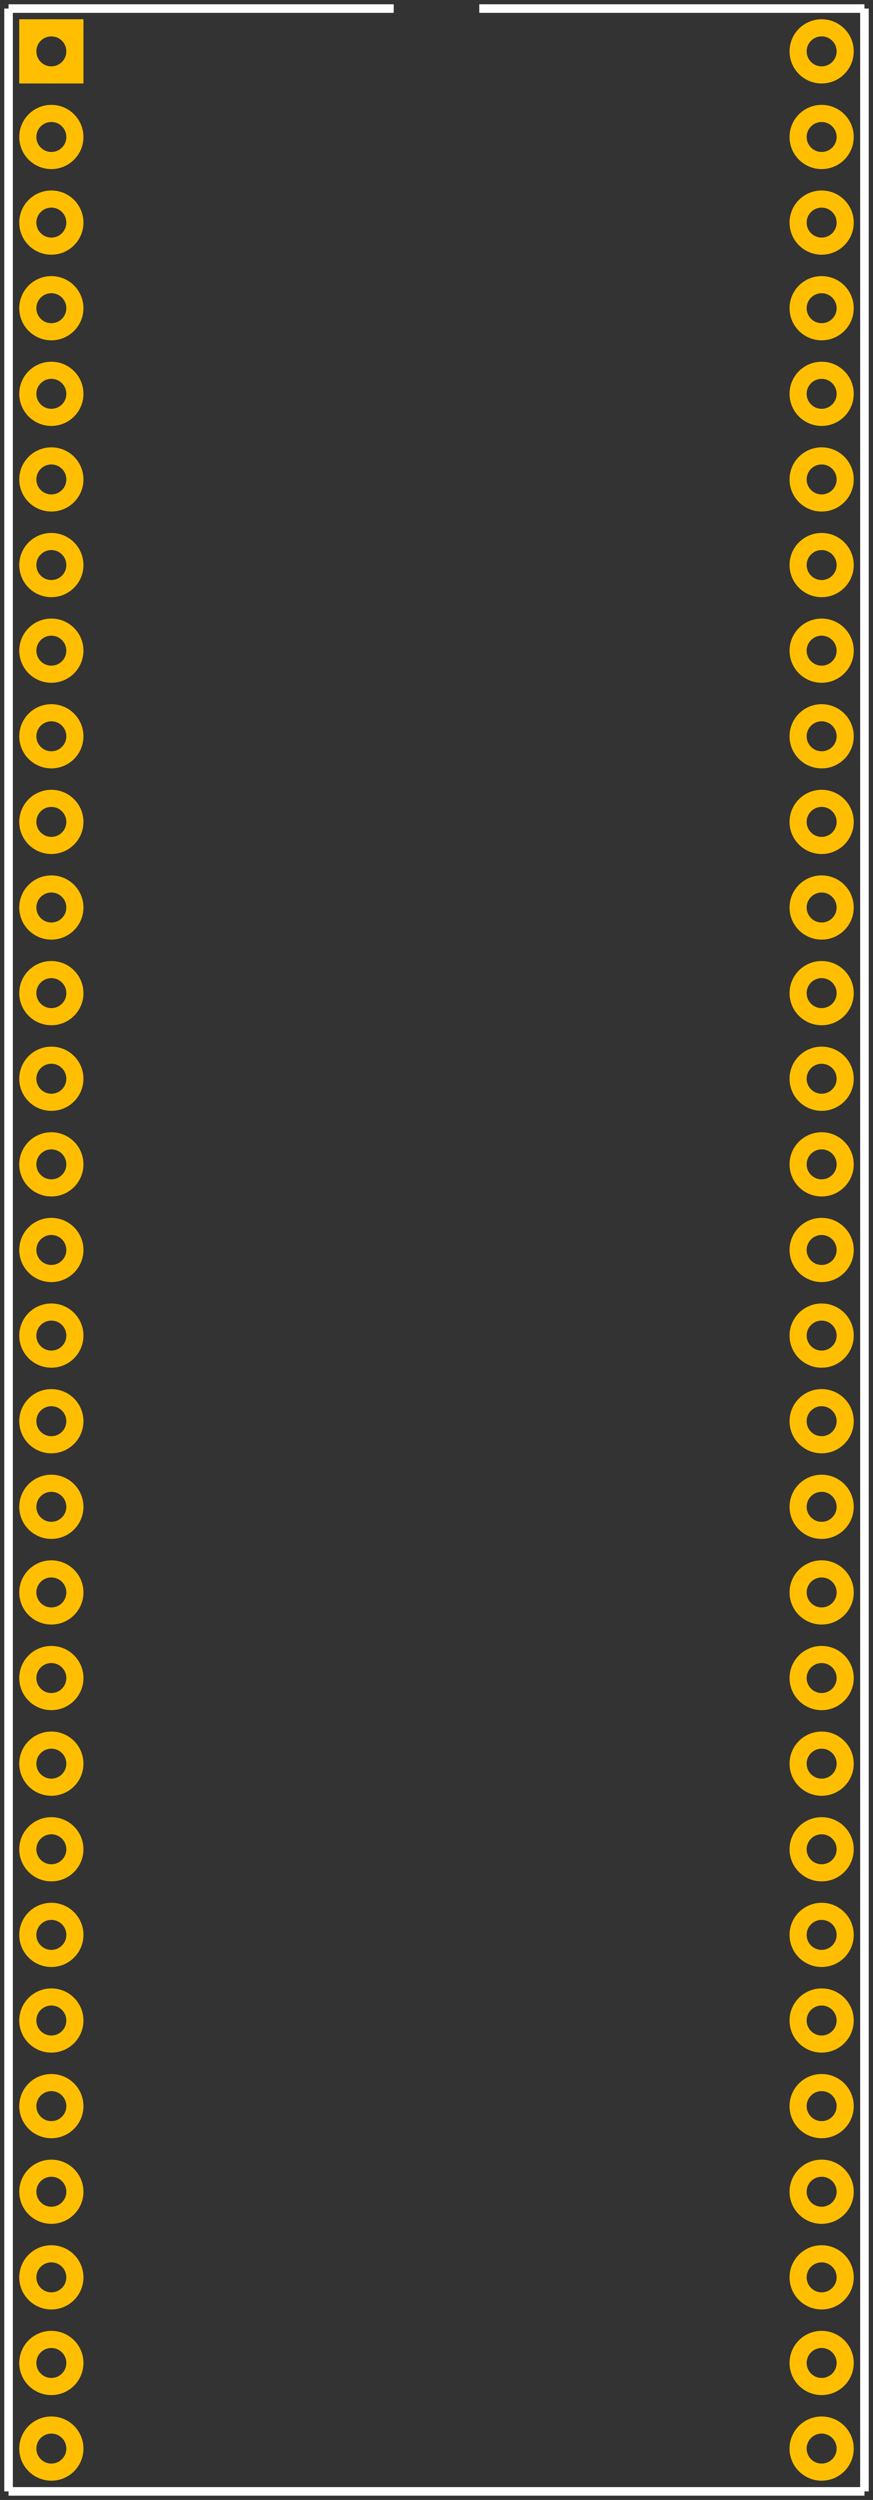 <?xml version="1.0" encoding="UTF-8"?><svg baseProfile="tiny" height="2.92in" version="1.2" viewBox="0 0 1020.0 2920" width="1.02in" xmlns="http://www.w3.org/2000/svg">
 <rect x="0" y="0" width="1020.0" height="2920" fill="#333333" stroke="none"/>
 <desc>Fritzing footprint SVG</desc>
 <g id="silkscreen">
  <line stroke="white" stroke-width="10" x1="10" x2="10" y1="10" y2="2910"/>
  <line stroke="white" stroke-width="10" x1="10" x2="1010.0" y1="2910" y2="2910"/>
  <line stroke="white" stroke-width="10" x1="1010.0" x2="1010.0" y1="2910" y2="10"/>
  <line stroke="white" stroke-width="10" x1="10" x2="460.0" y1="10" y2="10"/>
  <line stroke="white" stroke-width="10" x1="560.0" x2="1010.0" y1="10" y2="10"/>
 </g>
 <g id="copper1"><g id="copper0">
  <rect fill="none" height="55" stroke="rgb(255, 191, 0)" stroke-width="20" width="55" x="32.5" y="32.5"/>
   <circle cx="60" cy="60" fill="none" id="connector0pin" r="27.5" stroke="rgb(255, 191, 0)" stroke-width="20"/>
   <circle cx="960.0" cy="60" fill="none" id="connector57pin" r="27.5" stroke="rgb(255, 191, 0)" stroke-width="20"/>
   <circle cx="60" cy="160" fill="none" id="connector1pin" r="27.5" stroke="rgb(255, 191, 0)" stroke-width="20"/>
   <circle cx="960.0" cy="160" fill="none" id="connector56pin" r="27.5" stroke="rgb(255, 191, 0)" stroke-width="20"/>
   <circle cx="60" cy="260" fill="none" id="connector2pin" r="27.5" stroke="rgb(255, 191, 0)" stroke-width="20"/>
   <circle cx="960.0" cy="260" fill="none" id="connector55pin" r="27.5" stroke="rgb(255, 191, 0)" stroke-width="20"/>
   <circle cx="60" cy="360" fill="none" id="connector3pin" r="27.5" stroke="rgb(255, 191, 0)" stroke-width="20"/>
   <circle cx="960.0" cy="360" fill="none" id="connector54pin" r="27.5" stroke="rgb(255, 191, 0)" stroke-width="20"/>
   <circle cx="60" cy="460" fill="none" id="connector4pin" r="27.5" stroke="rgb(255, 191, 0)" stroke-width="20"/>
   <circle cx="960.0" cy="460" fill="none" id="connector53pin" r="27.5" stroke="rgb(255, 191, 0)" stroke-width="20"/>
   <circle cx="60" cy="560" fill="none" id="connector5pin" r="27.5" stroke="rgb(255, 191, 0)" stroke-width="20"/>
   <circle cx="960.0" cy="560" fill="none" id="connector52pin" r="27.5" stroke="rgb(255, 191, 0)" stroke-width="20"/>
   <circle cx="60" cy="660" fill="none" id="connector6pin" r="27.5" stroke="rgb(255, 191, 0)" stroke-width="20"/>
   <circle cx="960.0" cy="660" fill="none" id="connector51pin" r="27.5" stroke="rgb(255, 191, 0)" stroke-width="20"/>
   <circle cx="60" cy="760" fill="none" id="connector7pin" r="27.5" stroke="rgb(255, 191, 0)" stroke-width="20"/>
   <circle cx="960.0" cy="760" fill="none" id="connector50pin" r="27.5" stroke="rgb(255, 191, 0)" stroke-width="20"/>
   <circle cx="60" cy="860" fill="none" id="connector8pin" r="27.5" stroke="rgb(255, 191, 0)" stroke-width="20"/>
   <circle cx="960.0" cy="860" fill="none" id="connector49pin" r="27.5" stroke="rgb(255, 191, 0)" stroke-width="20"/>
   <circle cx="60" cy="960" fill="none" id="connector9pin" r="27.5" stroke="rgb(255, 191, 0)" stroke-width="20"/>
   <circle cx="960.0" cy="960" fill="none" id="connector48pin" r="27.5" stroke="rgb(255, 191, 0)" stroke-width="20"/>
   <circle cx="60" cy="1060" fill="none" id="connector10pin" r="27.5" stroke="rgb(255, 191, 0)" stroke-width="20"/>
   <circle cx="960.0" cy="1060" fill="none" id="connector47pin" r="27.5" stroke="rgb(255, 191, 0)" stroke-width="20"/>
   <circle cx="60" cy="1160" fill="none" id="connector11pin" r="27.5" stroke="rgb(255, 191, 0)" stroke-width="20"/>
   <circle cx="960.0" cy="1160" fill="none" id="connector46pin" r="27.5" stroke="rgb(255, 191, 0)" stroke-width="20"/>
   <circle cx="60" cy="1260" fill="none" id="connector12pin" r="27.5" stroke="rgb(255, 191, 0)" stroke-width="20"/>
   <circle cx="960.0" cy="1260" fill="none" id="connector45pin" r="27.5" stroke="rgb(255, 191, 0)" stroke-width="20"/>
   <circle cx="60" cy="1360" fill="none" id="connector13pin" r="27.5" stroke="rgb(255, 191, 0)" stroke-width="20"/>
   <circle cx="960.0" cy="1360" fill="none" id="connector44pin" r="27.5" stroke="rgb(255, 191, 0)" stroke-width="20"/>
   <circle cx="60" cy="1460" fill="none" id="connector14pin" r="27.5" stroke="rgb(255, 191, 0)" stroke-width="20"/>
   <circle cx="960.0" cy="1460" fill="none" id="connector43pin" r="27.5" stroke="rgb(255, 191, 0)" stroke-width="20"/>
   <circle cx="60" cy="1560" fill="none" id="connector15pin" r="27.5" stroke="rgb(255, 191, 0)" stroke-width="20"/>
   <circle cx="960.0" cy="1560" fill="none" id="connector42pin" r="27.5" stroke="rgb(255, 191, 0)" stroke-width="20"/>
   <circle cx="60" cy="1660" fill="none" id="connector16pin" r="27.5" stroke="rgb(255, 191, 0)" stroke-width="20"/>
   <circle cx="960.0" cy="1660" fill="none" id="connector41pin" r="27.5" stroke="rgb(255, 191, 0)" stroke-width="20"/>
   <circle cx="60" cy="1760" fill="none" id="connector17pin" r="27.5" stroke="rgb(255, 191, 0)" stroke-width="20"/>
   <circle cx="960.0" cy="1760" fill="none" id="connector40pin" r="27.5" stroke="rgb(255, 191, 0)" stroke-width="20"/>
   <circle cx="60" cy="1860" fill="none" id="connector18pin" r="27.5" stroke="rgb(255, 191, 0)" stroke-width="20"/>
   <circle cx="960.0" cy="1860" fill="none" id="connector39pin" r="27.5" stroke="rgb(255, 191, 0)" stroke-width="20"/>
   <circle cx="60" cy="1960" fill="none" id="connector19pin" r="27.5" stroke="rgb(255, 191, 0)" stroke-width="20"/>
   <circle cx="960.0" cy="1960" fill="none" id="connector38pin" r="27.5" stroke="rgb(255, 191, 0)" stroke-width="20"/>
   <circle cx="60" cy="2060" fill="none" id="connector20pin" r="27.5" stroke="rgb(255, 191, 0)" stroke-width="20"/>
   <circle cx="960.0" cy="2060" fill="none" id="connector37pin" r="27.5" stroke="rgb(255, 191, 0)" stroke-width="20"/>
   <circle cx="60" cy="2160" fill="none" id="connector21pin" r="27.5" stroke="rgb(255, 191, 0)" stroke-width="20"/>
   <circle cx="960.0" cy="2160" fill="none" id="connector36pin" r="27.5" stroke="rgb(255, 191, 0)" stroke-width="20"/>
   <circle cx="60" cy="2260" fill="none" id="connector22pin" r="27.5" stroke="rgb(255, 191, 0)" stroke-width="20"/>
   <circle cx="960.0" cy="2260" fill="none" id="connector35pin" r="27.5" stroke="rgb(255, 191, 0)" stroke-width="20"/>
   <circle cx="60" cy="2360" fill="none" id="connector23pin" r="27.5" stroke="rgb(255, 191, 0)" stroke-width="20"/>
   <circle cx="960.0" cy="2360" fill="none" id="connector34pin" r="27.5" stroke="rgb(255, 191, 0)" stroke-width="20"/>
   <circle cx="60" cy="2460" fill="none" id="connector24pin" r="27.5" stroke="rgb(255, 191, 0)" stroke-width="20"/>
   <circle cx="960.0" cy="2460" fill="none" id="connector33pin" r="27.5" stroke="rgb(255, 191, 0)" stroke-width="20"/>
   <circle cx="60" cy="2560" fill="none" id="connector25pin" r="27.5" stroke="rgb(255, 191, 0)" stroke-width="20"/>
   <circle cx="960.0" cy="2560" fill="none" id="connector32pin" r="27.5" stroke="rgb(255, 191, 0)" stroke-width="20"/>
   <circle cx="60" cy="2660" fill="none" id="connector26pin" r="27.5" stroke="rgb(255, 191, 0)" stroke-width="20"/>
   <circle cx="960.0" cy="2660" fill="none" id="connector31pin" r="27.5" stroke="rgb(255, 191, 0)" stroke-width="20"/>
   <circle cx="60" cy="2760" fill="none" id="connector27pin" r="27.5" stroke="rgb(255, 191, 0)" stroke-width="20"/>
   <circle cx="960.0" cy="2760" fill="none" id="connector30pin" r="27.5" stroke="rgb(255, 191, 0)" stroke-width="20"/>
   <circle cx="60" cy="2860" fill="none" id="connector28pin" r="27.5" stroke="rgb(255, 191, 0)" stroke-width="20"/>
   <circle cx="960.0" cy="2860" fill="none" id="connector29pin" r="27.5" stroke="rgb(255, 191, 0)" stroke-width="20"/>
 </g></g>
 <g id="keepout"/>
 <g id="soldermask"/>
 <g id="outline"/>
</svg>